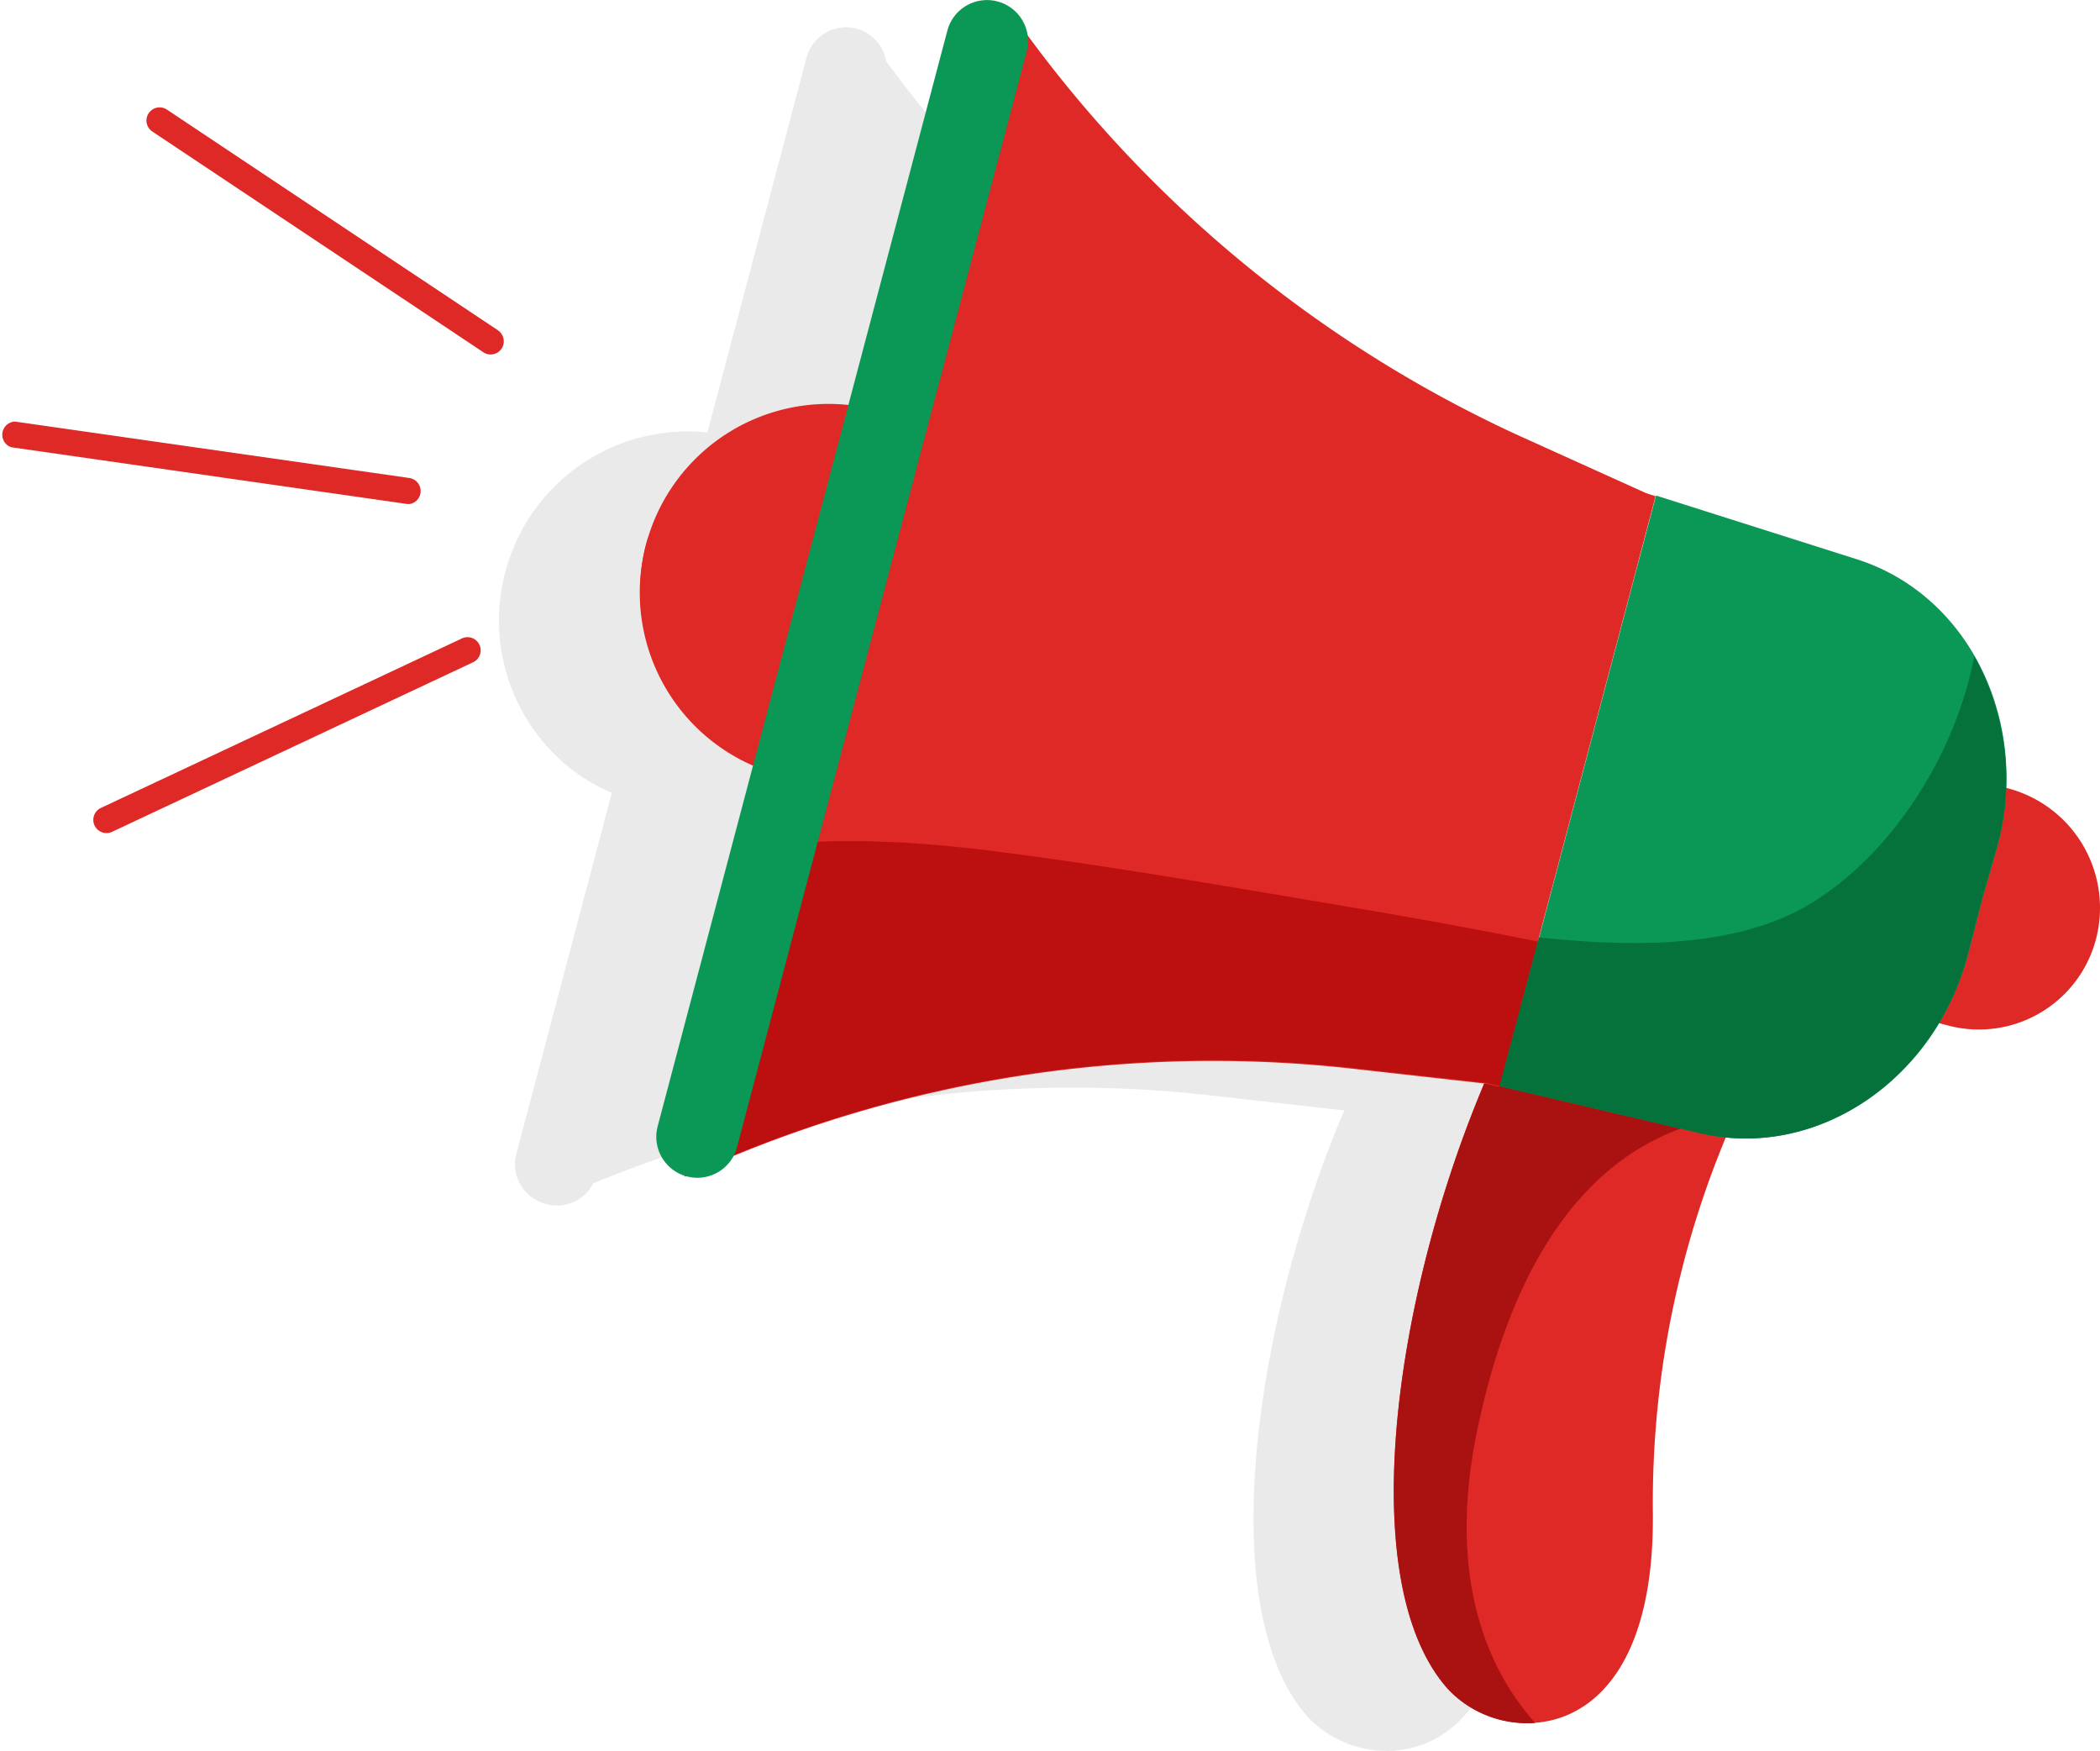 <svg xmlns="http://www.w3.org/2000/svg" viewBox="0 0 245.39 204.52"><defs><style>.cls-1{fill:#606060;opacity:0.13;}.cls-2{fill:#df2926;}.cls-3{fill:#a11;}.cls-4{fill:#bc0f0f;}.cls-5{fill:#0b9755;}.cls-6{fill:#05723b;}</style></defs><g id="OBJECTS"><path class="cls-1" d="M818,384.78l11.15-42.15a22,22,0,0,1-4.68-2.73A22.08,22.08,0,0,1,816,321.22a22.75,22.75,0,0,1,.71-4.41c.07-.28.16-.55.24-.83l0,0a22,22,0,0,1,23.37-15.45l11.58-43.78a4.79,4.79,0,0,1,5.86-3.4,4.25,4.25,0,0,1,.8.3l0-.08.1.13a4.8,4.8,0,0,1,2.55,3.45,147.55,147.55,0,0,0,57.68,47l14.69,6.64,1.09.34,23.43,7.4a24.37,24.37,0,0,1,13.8,11.36v0c.08.15.15.31.23.46.33.6.64,1.2.92,1.82.11.25.21.51.32.76.24.59.47,1.17.68,1.78.1.29.19.59.28.89.18.58.34,1.16.48,1.75.07.33.15.66.21,1,.12.58.22,1.16.3,1.76,0,.35.09.7.13,1.05.06.59.09,1.18.12,1.77,0,.37,0,.73,0,1.09s0,.85,0,1.27l.22.06A14.43,14.43,0,0,1,986.09,363,14.12,14.12,0,0,1,968.81,373l-1-.28a27.83,27.83,0,0,1-15.38,12.38,24.1,24.1,0,0,1-9.57,1,114.37,114.37,0,0,0-8.48,43.9c.19,18.89-7.91,24.81-15.12,24.54h-.15a13,13,0,0,1-2.73-.44l-.19-.05a12.67,12.67,0,0,1-2.44-1l-.23-.12c-.37-.2-.73-.42-1.08-.65l0,0c-.33-.23-.63-.47-.93-.72l-.22-.2a9.31,9.31,0,0,1-.84-.82c-6.93-7.78-7.67-23.9-4.57-41.12a141,141,0,0,1,4.31-17.33q.9-2.86,1.91-5.66c.83-2.29,1.71-4.52,2.64-6.71l-15.88-1.78a143.87,143.87,0,0,0-41.87,1.48q-4.62.84-9.21,2c-3.05.76-6.1,1.62-9.12,2.57q-5.88,1.88-11.66,4.24a4.79,4.79,0,0,1-5.49,2.45l-.21-.08,0,0v0A4.78,4.78,0,0,1,818,384.78Z" transform="translate(-757.66 -250)"/><path class="cls-2" d="M961.49,378a111.16,111.16,0,0,0-10.69,48.73c.3,28.07-17.73,27.53-23.94,20.55-12.32-13.83-5.11-54,8.58-79.92" transform="translate(-757.66 -250)"/><path class="cls-3" d="M935.44,367.39l26,10.64s-.79,1.5-1.94,4.21a4,4,0,0,0-4.09-.85c-15.5,4.76-22.26,21.49-25.22,36.13-2.52,12.44-1.16,24.72,6.85,33.76a12.69,12.69,0,0,1-10.23-4C914.54,433.48,921.75,393.3,935.44,367.39Z" transform="translate(-757.66 -250)"/><path class="cls-2" d="M833.15,313.61a22.05,22.05,0,1,0,27-15.68A22.05,22.05,0,0,0,833.15,313.61Z" transform="translate(-757.66 -250)"/><path class="cls-2" d="M875.44,312.44a22,22,0,1,1-42.29,1.17c.08-.28.16-.56.25-.83C842.39,325.62,864.47,324.94,875.44,312.44Z" transform="translate(-757.66 -250)"/><path class="cls-2" d="M982.89,369.17l2.39.63a14.14,14.14,0,0,0,17.29-10.05h0a14.44,14.44,0,0,0-10.26-17.65l-2.11-.56Z" transform="translate(-757.66 -250)"/><path class="cls-2" d="M856,314l19-63.57,2.54,3.43a147.57,147.57,0,0,0,57.8,47.12l14.69,6.64,1.09.35-18.25,69-1.64-.38-16-1.79a147,147,0,0,0-73.67,11l-3.92,1.66,15.9-64.43,1.19-4.83Z" transform="translate(-757.66 -250)"/><path class="cls-4" d="M874.49,349.52c14.08,1.83,28.12,4.3,42.13,6.65Q927,357.92,937.39,360l-4.47,16.88-1.64-.38-16-1.79a147,147,0,0,0-73.67,11l-3.92,1.66,9.52-38.58C856.22,347.77,865.42,348.35,874.49,349.52Z" transform="translate(-757.66 -250)"/><path class="cls-5" d="M837.92,387.43h0a4.79,4.79,0,0,0,5.86-3.4l33.85-128a4.79,4.79,0,0,0-3.41-5.86h0a4.79,4.79,0,0,0-5.86,3.41l-33.85,128A4.78,4.78,0,0,0,837.92,387.43Z" transform="translate(-757.66 -250)"/><path class="cls-5" d="M974.59,315.32c13.34,4.21,20.6,19.43,16.3,34.2l-1.56,5.4-1.63,6.36c-3.81,14.9-17.78,24.29-31.39,21.1l-23.39-5.49,18.25-69Z" transform="translate(-757.66 -250)"/><path class="cls-6" d="M970,355.08c9.34-6.06,16.29-17.5,18.36-28.42a29.47,29.47,0,0,1,2.49,22.86l-1.56,5.4-1.63,6.36c-3.81,14.9-17.78,24.29-31.39,21.1l-23.39-5.49,4.6-17.38C948.08,360.61,961,361,970,355.08Z" transform="translate(-757.66 -250)"/><path class="cls-2" d="M815.45,291.34a1.51,1.51,0,0,0,.82-.61,1.55,1.55,0,0,0-.42-2.14l-38.72-25.81a1.54,1.54,0,0,0-1.71,2.56l38.72,25.81A1.5,1.5,0,0,0,815.45,291.34Z" transform="translate(-757.66 -250)"/><path class="cls-2" d="M770.53,347.26l.2-.07,42.12-19.78a1.54,1.54,0,1,0-1.31-2.78L769.42,344.4a1.54,1.54,0,0,0,1.11,2.86Z" transform="translate(-757.66 -250)"/><path class="cls-2" d="M805.72,308.84a1.54,1.54,0,0,0-.24-3l-46.06-6.59a1.54,1.54,0,0,0-.44,3l46.07,6.6A1.37,1.37,0,0,0,805.72,308.84Z" transform="translate(-757.66 -250)"/></g></svg>